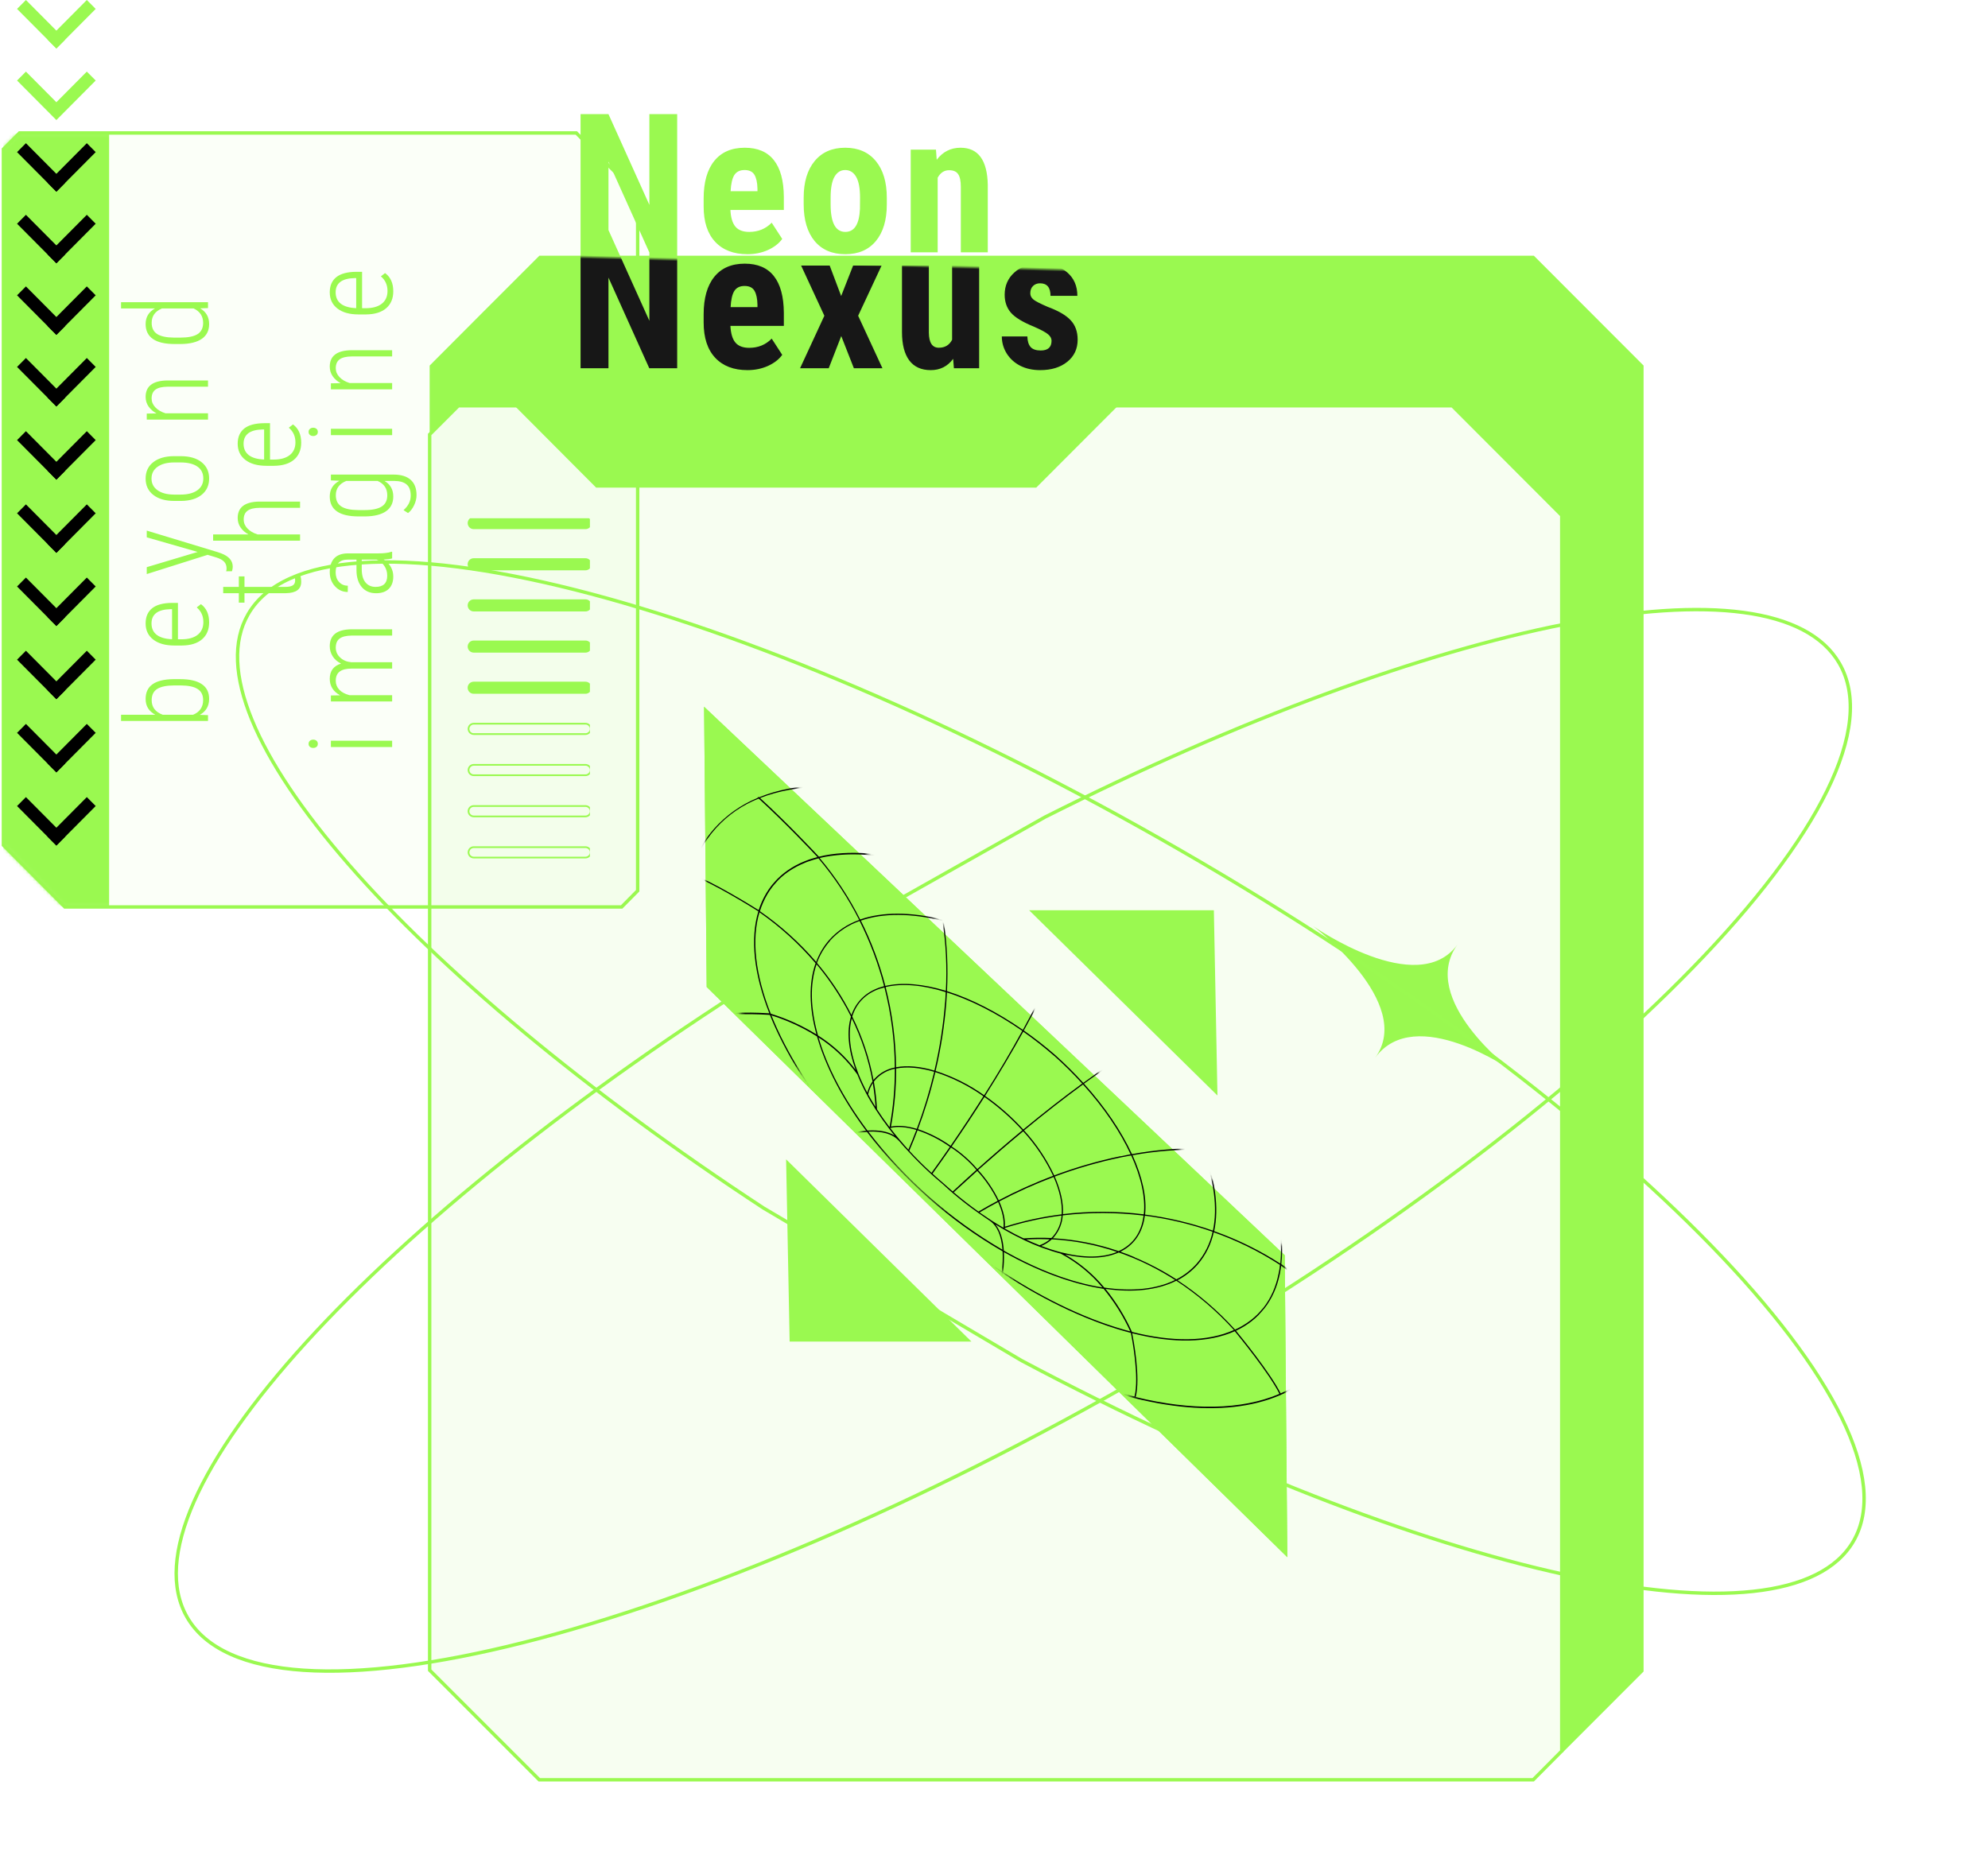 <svg width="583" height="544" viewBox="0 0 583 544" fill="none" xmlns="http://www.w3.org/2000/svg">
<path d="M403.285 310.23C415.003 294.109 443.455 314.052 443.455 314.052C443.455 314.052 415.722 293.12 427.429 277.014C415.711 293.135 385.07 271.611 385.07 271.611C385.07 271.611 414.987 294.131 403.285 310.23Z" fill="#9AF950"/>
<path d="M187 57.112V261.248L182.305 266H19.014L1 247.888V43.747L5.721 39H169.012L187 57.112Z" fill="#9AF950" fill-opacity="0.04" stroke="#9AF950" stroke-miterlimit="10"/>
<mask id="mask0_7114_1558" style="mask-type:alpha" maskUnits="userSpaceOnUse" x="0" y="38" width="188" height="229">
<path d="M187 57.306V261.026L182.305 265.769H19.014L1 247.694V43.968L5.721 39.23H169.012L187 57.306Z" fill="#BDFF31" stroke="#BDFF31" stroke-miterlimit="10"/>
</mask>
<g mask="url(#mask0_7114_1558)">
<rect width="31" height="226.538" transform="matrix(-1 0 0 1 32 39.23)" fill="#9AF950"/>
</g>
<path d="M19.133 116.601L16.533 119.217L5 107.616L7.602 105L19.133 116.601Z" fill="black"/>
<path d="M25.462 105L28.064 107.616L16.533 119.217L13.931 116.601L25.462 105Z" fill="black"/>
<path d="M19.133 138.063L16.533 140.68L5 129.081L7.602 126.462L19.133 138.063Z" fill="black"/>
<path d="M25.462 126.462L28.064 129.081L16.533 140.68L13.931 138.063L25.462 126.462Z" fill="black"/>
<path d="M19.133 159.527L16.533 162.146L5 150.544L7.602 147.928L19.133 159.527Z" fill="black"/>
<path d="M25.462 147.928L28.064 150.544L16.533 162.146L13.931 159.527L25.462 147.928Z" fill="black"/>
<path d="M19.133 180.992L16.533 183.608L5 172.007L7.602 169.391L19.133 180.992Z" fill="black"/>
<path d="M25.462 169.391L28.064 172.007L16.533 183.608L13.931 180.992L25.462 169.391Z" fill="black"/>
<path d="M19.133 202.455L16.533 205.071L5 193.472L7.602 190.854L19.133 202.455Z" fill="black"/>
<path d="M25.462 190.854L28.064 193.472L16.533 205.071L13.931 202.455L25.462 190.854Z" fill="black"/>
<path d="M19.133 223.919L16.533 226.537L5 214.936L7.602 212.318L19.133 223.919Z" fill="black"/>
<path d="M25.462 212.318L28.064 214.936L16.533 226.537L13.931 223.919L25.462 212.318Z" fill="black"/>
<path d="M19.133 245.384L16.533 248L5 236.399L7.602 233.783L19.133 245.384Z" fill="black"/>
<path d="M19.133 95.601L16.533 98.217L5 86.616L7.602 84L19.133 95.601Z" fill="black"/>
<path d="M19.133 74.601L16.533 77.217L5 65.616L7.602 63L19.133 74.601Z" fill="black"/>
<path d="M19.133 53.601L16.533 56.217L5 44.616L7.602 42L19.133 53.601Z" fill="black"/>
<path d="M25.462 233.783L28.064 236.399L16.533 248L13.931 245.384L25.462 233.783Z" fill="black"/>
<path d="M25.462 84L28.064 86.616L16.533 98.217L13.931 95.601L25.462 84Z" fill="black"/>
<path d="M25.462 63L28.064 65.616L16.533 77.217L13.931 74.601L25.462 63Z" fill="black"/>
<path d="M25.462 42L28.064 44.616L16.533 56.217L13.931 53.601L25.462 42Z" fill="black"/>
<path fill-rule="evenodd" clip-rule="evenodd" d="M28.064 23.616L25.462 21L16.532 29.984L7.602 21L5 23.616L13.932 32.6L13.931 32.601L16.533 35.217L16.533 35.217L16.533 35.217L17.347 34.398L28.064 23.616Z" fill="#9AF950"/>
<path d="M19.133 11.601L16.533 14.217L5 2.616L7.602 -0L19.133 11.601Z" fill="#9AF950"/>
<path d="M25.462 -0L28.064 2.616L16.533 14.217L13.931 11.601L25.462 -0Z" fill="#9AF950"/>
<path d="M458 151.155V513.563L449.619 522H158.154L126 489.845V127.427L134.427 119H425.892L458 151.155Z" fill="#9AF950" fill-opacity="0.08" stroke="#9AF950" stroke-miterlimit="10"/>
<path d="M449.825 75H158.175C145.605 87.578 138.561 94.594 126 107.219V127.093L134.433 118.649H150.543L174.826 143.021H303.879L328.171 118.686H426.074L458.258 150.905V514L482 490.235V107.219L449.825 75Z" fill="#9AF950"/>
<g clip-path="url(#clip0_7114_1558)">
<path d="M138.925 248.463L171.701 248.463C172.542 248.463 173.224 249.145 173.224 249.987C173.224 250.828 172.542 251.51 171.701 251.51L138.925 251.51C138.084 251.51 137.402 250.828 137.402 249.987C137.402 249.145 138.084 248.463 138.925 248.463Z" stroke="#9AF950" stroke-width="0.5"/>
<path d="M138.915 236.399L171.691 236.399C172.532 236.399 173.214 237.081 173.214 237.922C173.214 238.763 172.532 239.445 171.691 239.445L138.915 239.445C138.074 239.445 137.392 238.763 137.392 237.922C137.392 237.081 138.074 236.399 138.915 236.399Z" stroke="#9AF950" stroke-width="0.5"/>
<path d="M138.925 224.325L171.701 224.325C172.542 224.325 173.224 225.007 173.224 225.848C173.224 226.689 172.542 227.371 171.701 227.371L138.925 227.371C138.084 227.371 137.402 226.689 137.402 225.848C137.402 225.007 138.084 224.325 138.925 224.325Z" stroke="#9AF950" stroke-width="0.5"/>
<path d="M138.925 212.251L171.701 212.251C172.542 212.251 173.224 212.933 173.224 213.774C173.224 214.615 172.542 215.297 171.701 215.297L138.925 215.297C138.084 215.297 137.402 214.615 137.402 213.774C137.402 212.933 138.084 212.251 138.925 212.251Z" stroke="#9AF950" stroke-width="0.5"/>
<path d="M171.691 199.935L138.915 199.935C137.936 199.935 137.142 200.729 137.142 201.708C137.142 202.688 137.936 203.481 138.915 203.481L171.691 203.481C172.67 203.481 173.464 202.688 173.464 201.708C173.464 200.729 172.67 199.935 171.691 199.935Z" fill="#9AF950"/>
<path d="M171.701 187.861L138.925 187.861C137.945 187.861 137.152 188.655 137.152 189.634C137.152 190.613 137.945 191.407 138.925 191.407L171.701 191.407C172.68 191.407 173.474 190.613 173.474 189.634C173.474 188.655 172.68 187.861 171.701 187.861Z" fill="#9AF950"/>
<path d="M171.701 175.787L138.925 175.787C137.946 175.787 137.152 176.581 137.152 177.56C137.152 178.539 137.946 179.333 138.925 179.333L171.701 179.333C172.68 179.333 173.474 178.539 173.474 177.56C173.474 176.581 172.68 175.787 171.701 175.787Z" fill="#9AF950"/>
<path d="M171.691 163.722L138.915 163.722C137.936 163.722 137.142 164.516 137.142 165.495C137.142 166.475 137.936 167.269 138.915 167.269L171.691 167.269C172.67 167.269 173.464 166.475 173.464 165.495C173.464 164.516 172.67 163.722 171.691 163.722Z" fill="#9AF950"/>
<path d="M171.701 151.648L138.925 151.648C137.946 151.648 137.152 152.442 137.152 153.421C137.152 154.4 137.946 155.194 138.925 155.194L171.701 155.194C172.68 155.194 173.474 154.4 173.474 153.421C173.474 152.442 172.68 151.648 171.701 151.648Z" fill="#9AF950"/>
</g>
<path d="M539.427 194.573C544.788 203.859 543.315 216.635 535.813 231.917C528.32 247.18 514.871 264.816 496.525 283.707C459.838 321.484 403.652 364.196 336.658 402.875C269.665 441.553 204.582 468.857 153.522 481.74C127.989 488.182 105.991 491.011 89.028 489.869C72.042 488.725 60.241 483.613 54.879 474.327C49.93 465.755 50.804 454.209 56.875 440.453C62.941 426.709 74.153 410.865 89.683 393.8C120.738 359.676 168.982 320.757 227.58 284.098L306.443 239.651C363.758 210.775 417.307 191.234 458.915 183.077C479.723 178.998 497.515 177.771 511.287 179.631C525.068 181.492 534.724 186.428 539.427 194.573Z" stroke="#9AF950"/>
<path d="M72.762 180.156C77.967 171.139 89.428 166.173 105.931 165.062C122.412 163.952 143.785 166.7 168.593 172.96C218.204 185.478 281.442 212.007 346.536 249.589C411.631 287.171 466.224 328.672 501.87 365.377C519.696 383.733 532.762 400.868 540.042 415.696C547.331 430.543 548.76 442.952 543.554 451.968C538.749 460.292 528.614 465.165 514.091 466.739C499.581 468.311 480.803 466.575 458.898 461.797C415.098 452.244 358.911 430.556 299.595 399.057L223.88 354.289C171.737 320.089 129.279 284.522 102.201 253.475C88.66 237.947 78.985 223.573 73.86 211.083C68.732 198.583 68.195 188.065 72.762 180.156Z" stroke="#9AF950"/>
<path d="M198.589 74H190.407L178.439 47.42V74H170.256V33.477H178.439L190.435 60.084V33.477H198.589V74ZM219.211 74.557C215.166 74.557 212.011 73.351 209.748 70.939C207.484 68.526 206.352 65.075 206.352 60.585V58.191C206.352 53.441 207.391 49.777 209.469 47.198C211.548 44.619 214.526 43.329 218.404 43.329C222.189 43.329 225.037 44.544 226.948 46.975C228.859 49.387 229.833 52.968 229.87 57.718V61.587H214.201C214.312 63.813 214.804 65.446 215.676 66.485C216.548 67.506 217.893 68.016 219.712 68.016C222.346 68.016 224.545 67.116 226.308 65.316L229.397 70.076C228.432 71.412 227.031 72.497 225.195 73.332C223.358 74.148 221.363 74.557 219.211 74.557ZM214.257 56.076H222.133V55.352C222.096 53.553 221.799 52.189 221.242 51.261C220.686 50.334 219.721 49.87 218.348 49.87C216.975 49.87 215.973 50.361 215.342 51.345C214.73 52.328 214.368 53.905 214.257 56.076ZM235.685 57.969C235.685 53.404 236.761 49.823 238.914 47.226C241.066 44.628 244.044 43.329 247.848 43.329C251.688 43.329 254.685 44.628 256.837 47.226C258.99 49.823 260.066 53.423 260.066 58.024V59.945C260.066 64.528 258.999 68.109 256.865 70.688C254.731 73.267 251.744 74.557 247.903 74.557C244.044 74.557 241.038 73.267 238.886 70.688C236.752 68.09 235.685 64.491 235.685 59.889V57.969ZM243.589 59.945C243.589 65.326 245.027 68.016 247.903 68.016C250.557 68.016 251.985 65.771 252.189 61.281L252.217 57.969C252.217 55.223 251.837 53.191 251.076 51.873C250.315 50.538 249.239 49.87 247.848 49.87C246.512 49.87 245.463 50.538 244.703 51.873C243.96 53.191 243.589 55.223 243.589 57.969V59.945ZM274.481 43.886L274.703 46.864C276.485 44.507 278.813 43.329 281.689 43.329C286.866 43.329 289.528 46.956 289.677 54.211V74H281.773V54.796C281.773 53.089 281.513 51.855 280.993 51.094C280.492 50.315 279.602 49.925 278.321 49.925C276.893 49.925 275.779 50.658 274.982 52.124V74H267.077V43.886H274.481ZM198.589 108H190.407L178.439 81.42V108H170.256V67.477H178.439L190.435 94.084V67.477H198.589V108ZM219.211 108.557C215.166 108.557 212.011 107.351 209.748 104.938C207.484 102.526 206.352 99.075 206.352 94.585V92.191C206.352 87.441 207.391 83.777 209.469 81.198C211.548 78.619 214.526 77.329 218.404 77.329C222.189 77.329 225.037 78.544 226.948 80.975C228.859 83.387 229.833 86.968 229.87 91.718V95.587H214.201C214.312 97.814 214.804 99.446 215.676 100.485C216.548 101.506 217.893 102.016 219.712 102.016C222.346 102.016 224.545 101.116 226.308 99.316L229.397 104.076C228.432 105.412 227.031 106.497 225.195 107.332C223.358 108.148 221.363 108.557 219.211 108.557ZM214.257 90.076H222.133V89.353C222.096 87.553 221.799 86.189 221.242 85.261C220.686 84.334 219.721 83.87 218.348 83.87C216.975 83.87 215.973 84.361 215.342 85.345C214.73 86.328 214.368 87.905 214.257 90.076ZM246.679 86.82L250.185 77.886H258.535L251.661 92.609L258.786 108H250.408L246.706 98.565L243.033 108H234.627L241.752 92.609L234.934 77.886H243.311L246.679 86.82ZM279.518 105.245C277.885 107.453 275.696 108.557 272.95 108.557C270.185 108.557 268.089 107.61 266.66 105.718C265.231 103.807 264.517 101.033 264.517 97.396V77.886H272.393V97.591C272.43 100.522 273.404 101.988 275.316 101.988C277.115 101.988 278.414 101.209 279.212 99.65V77.886H287.144V108H279.741L279.518 105.245ZM308.378 99.929C308.378 99.261 308.053 98.648 307.404 98.092C306.773 97.517 305.353 96.747 303.145 95.782C299.898 94.464 297.662 93.101 296.438 91.69C295.232 90.28 294.629 88.527 294.629 86.43C294.629 83.795 295.575 81.624 297.468 79.918C299.379 78.192 301.902 77.329 305.038 77.329C308.341 77.329 310.985 78.183 312.97 79.89C314.955 81.597 315.948 83.888 315.948 86.764H308.072C308.072 84.315 307.051 83.09 305.01 83.09C304.175 83.09 303.489 83.35 302.951 83.87C302.412 84.389 302.143 85.113 302.143 86.04C302.143 86.709 302.44 87.302 303.034 87.822C303.628 88.323 305.029 89.046 307.237 89.993C310.447 91.18 312.71 92.507 314.028 93.973C315.364 95.42 316.032 97.303 316.032 99.623C316.032 102.313 315.02 104.475 312.998 106.107C310.975 107.74 308.322 108.557 305.038 108.557C302.83 108.557 300.882 108.13 299.193 107.276C297.505 106.404 296.178 105.198 295.213 103.658C294.267 102.118 293.794 100.458 293.794 98.676H301.281C301.318 100.049 301.633 101.079 302.227 101.766C302.839 102.452 303.832 102.795 305.205 102.795C307.32 102.795 308.378 101.84 308.378 99.929Z" fill="url(#paint0_linear_7114_1558)"/>
<path d="M52.865 199.187C55.632 199.187 57.735 199.674 59.174 200.648C60.613 201.611 61.332 203.05 61.332 204.964C61.332 207.078 60.419 208.644 58.593 209.663L61 209.746L61 211.456L35.5 211.456L35.5 209.629L45.544 209.629C43.651 208.622 42.705 207.078 42.705 204.998C42.705 203.061 43.391 201.616 44.764 200.665C46.125 199.713 48.161 199.22 50.873 199.187L52.865 199.187ZM51.188 201.03C48.908 201.03 47.221 201.367 46.125 202.043C45.029 202.718 44.481 203.824 44.481 205.363C44.481 207.41 45.56 208.833 47.719 209.629L56.617 209.629C57.558 209.253 58.288 208.7 58.809 207.969C59.318 207.239 59.572 206.359 59.572 205.33C59.572 203.858 59.041 202.779 57.978 202.092C56.905 201.395 55.239 201.041 52.981 201.03L51.188 201.03ZM61.332 182.534C61.332 184.648 60.64 186.302 59.257 187.498C57.873 188.693 55.903 189.302 53.347 189.324L51.155 189.324C48.521 189.324 46.457 188.748 44.963 187.597C43.458 186.446 42.705 184.864 42.705 182.849C42.705 180.901 43.342 179.418 44.614 178.4C45.887 177.371 47.835 176.845 50.458 176.823L52.185 176.823L52.185 187.498L53.197 187.498C55.256 187.498 56.844 187.06 57.962 186.186C59.08 185.301 59.639 184.056 59.639 182.451C59.639 180.68 58.991 179.247 57.696 178.151L58.925 177.188C60.53 178.361 61.332 180.143 61.332 182.534ZM44.432 182.849C44.432 184.299 44.946 185.417 45.976 186.203C46.994 186.977 48.488 187.404 50.458 187.481L50.458 178.666L49.977 178.666C46.28 178.754 44.432 180.149 44.432 182.849ZM57.962 161.879L43.037 157.596L43.037 155.621L63.872 161.946L64.868 162.294C67.126 163.147 68.255 164.453 68.255 166.212C68.255 166.633 68.177 167.076 68.022 167.541L66.329 167.557C66.407 167.303 66.445 167.02 66.445 166.71C66.445 165.914 66.207 165.261 65.731 164.751C65.255 164.242 64.486 163.822 63.424 163.49L60.884 162.726L43.037 168.371L43.037 166.345L57.962 161.879ZM51.105 146.919C48.516 146.919 46.468 146.333 44.963 145.16C43.458 143.986 42.705 142.387 42.705 140.362C42.705 138.325 43.447 136.726 44.93 135.564C46.413 134.391 48.455 133.799 51.056 133.788L52.965 133.788C55.599 133.788 57.652 134.38 59.124 135.564C60.596 136.737 61.332 138.325 61.332 140.329C61.332 142.332 60.613 143.92 59.174 145.093C57.735 146.266 55.754 146.875 53.23 146.919L51.105 146.919ZM52.965 145.06C55.035 145.06 56.661 144.645 57.846 143.815C59.03 142.974 59.622 141.812 59.622 140.329C59.622 138.812 59.052 137.656 57.912 136.859C56.772 136.051 55.14 135.641 53.015 135.63L51.105 135.63C49.036 135.63 47.409 136.051 46.225 136.892C45.029 137.733 44.432 138.89 44.432 140.362C44.432 141.79 45.013 142.924 46.175 143.765C47.337 144.606 48.936 145.038 50.973 145.06L52.965 145.06ZM43.037 121.301L45.893 121.251C44.919 120.72 44.144 120.045 43.568 119.226C42.993 118.396 42.705 117.455 42.705 116.404C42.705 113.272 44.791 111.667 48.964 111.589L61 111.589L61 113.415L49.163 113.415C47.558 113.427 46.374 113.709 45.61 114.262C44.847 114.816 44.465 115.684 44.465 116.869C44.465 117.831 44.83 118.7 45.56 119.475C46.28 120.239 47.27 120.82 48.532 121.218L61 121.218L61 123.061L43.037 123.061L43.037 121.301ZM51.188 100.896C48.377 100.896 46.263 100.403 44.847 99.418C43.419 98.433 42.705 96.972 42.705 95.035C42.705 92.999 43.618 91.477 45.444 90.47L35.5 90.47L35.5 88.627L61 88.627L61 90.354L58.692 90.437C60.452 91.444 61.332 92.983 61.332 95.052C61.332 96.945 60.613 98.389 59.174 99.385C57.735 100.37 55.693 100.874 53.048 100.896L51.188 100.896ZM52.865 99.02C55.167 99.02 56.861 98.677 57.945 97.991C59.03 97.293 59.572 96.192 59.572 94.687C59.572 92.75 58.648 91.344 56.8 90.47L47.486 90.47C45.483 91.3 44.481 92.7 44.481 94.67C44.481 96.175 45.018 97.277 46.092 97.974C47.165 98.66 48.825 99.009 51.072 99.02L52.865 99.02ZM65.455 172.132L70.037 172.132L70.037 169.061L71.697 169.061L71.697 172.132L83.634 172.132C84.619 172.132 85.355 171.988 85.842 171.7C86.318 171.401 86.556 170.909 86.556 170.223C86.556 169.924 86.5 169.481 86.39 168.895L88.05 168.845C88.238 169.265 88.332 169.869 88.332 170.654C88.332 172.813 86.849 173.919 83.883 173.975L71.697 173.975L71.697 176.747L70.037 176.747L70.037 173.975L65.455 173.975L65.455 172.132ZM72.859 156.74C71.897 156.209 71.133 155.539 70.568 154.731C69.993 153.912 69.705 152.977 69.705 151.926C69.705 148.794 71.791 147.189 75.964 147.111L88 147.111L88 148.937L76.163 148.937C74.558 148.949 73.374 149.231 72.61 149.784C71.847 150.338 71.465 151.206 71.465 152.391C71.465 153.354 71.83 154.222 72.561 154.997C73.28 155.761 74.27 156.342 75.532 156.74L88 156.74L88 158.583L62.5 158.583L62.5 156.74L72.859 156.74ZM88.332 129.827C88.332 131.941 87.64 133.596 86.257 134.791C84.873 135.986 82.903 136.595 80.347 136.617L78.155 136.617C75.521 136.617 73.457 136.042 71.963 134.891C70.458 133.74 69.705 132.157 69.705 130.143C69.705 128.195 70.341 126.712 71.614 125.693C72.887 124.664 74.835 124.138 77.458 124.116L79.185 124.116L79.185 134.791L80.197 134.791C82.256 134.791 83.844 134.354 84.962 133.479C86.08 132.594 86.639 131.349 86.639 129.744C86.639 127.973 85.991 126.54 84.696 125.444L85.925 124.481C87.53 125.655 88.332 127.436 88.332 129.827ZM71.432 130.143C71.432 131.592 71.946 132.71 72.976 133.496C73.994 134.271 75.488 134.697 77.458 134.774L77.458 125.959L76.977 125.959C73.28 126.047 71.432 127.442 71.432 130.143ZM115 217.242L115 219.102L97.037 219.102L97.037 217.242L115 217.242ZM91.857 219.367C91.481 219.367 91.16 219.262 90.894 219.052C90.629 218.842 90.496 218.543 90.496 218.155C90.496 217.768 90.629 217.469 90.894 217.259C91.16 217.038 91.481 216.927 91.857 216.927C92.234 216.927 92.555 217.038 92.82 217.259C93.075 217.469 93.202 217.768 93.202 218.155C93.202 218.543 93.075 218.842 92.82 219.052C92.555 219.262 92.234 219.367 91.857 219.367ZM97.037 203.976L99.727 203.926C97.712 202.808 96.705 201.203 96.705 199.111C96.705 196.798 97.806 195.304 100.009 194.629C98.913 194.065 98.088 193.34 97.535 192.454C96.982 191.558 96.705 190.584 96.705 189.532C96.705 186.301 98.786 184.646 102.947 184.568L115 184.568L115 186.411L103.063 186.411C101.514 186.433 100.363 186.721 99.61 187.274C98.847 187.828 98.465 188.735 98.465 189.997C98.487 191.137 98.93 192.1 99.793 192.886C100.656 193.672 101.741 194.12 103.047 194.231L115 194.231L115 196.09L103.113 196.09C101.542 196.09 100.374 196.383 99.61 196.97C98.847 197.545 98.465 198.447 98.465 199.676C98.465 200.683 98.814 201.557 99.511 202.299C100.208 203.029 101.204 203.561 102.499 203.893L115 203.893L115 205.735L97.037 205.735L97.037 203.976ZM115 163.781C114.424 163.947 113.594 164.058 112.51 164.113C113.406 164.667 114.104 165.381 114.602 166.255C115.089 167.118 115.332 168.059 115.332 169.077C115.332 170.627 114.895 171.833 114.021 172.696C113.146 173.56 111.901 173.991 110.285 173.991C108.525 173.991 107.131 173.394 106.102 172.198C105.072 170.992 104.552 169.332 104.541 167.218L104.541 164.13L102.034 164.13C100.75 164.13 99.832 164.451 99.278 165.093C98.714 165.724 98.432 166.653 98.432 167.882C98.432 169.022 98.764 169.957 99.428 170.688C100.092 171.418 100.95 171.783 102.001 171.783L101.984 173.626C100.512 173.626 99.267 173.073 98.249 171.966C97.22 170.859 96.705 169.47 96.705 167.799C96.705 165.995 97.159 164.628 98.066 163.698C98.974 162.769 100.297 162.304 102.034 162.304L110.85 162.304C112.609 162.304 113.926 162.143 114.801 161.822L115 161.822L115 163.781ZM113.556 168.845C113.556 167.76 113.273 166.803 112.709 165.973C112.145 165.132 111.392 164.517 110.451 164.13L106.085 164.13L106.085 167.052C106.107 168.734 106.483 170.001 107.214 170.854C107.933 171.706 108.907 172.132 110.136 172.132C112.416 172.132 113.556 171.036 113.556 168.845ZM105.188 151.461C102.355 151.461 100.236 150.974 98.83 150C97.413 149.026 96.705 147.565 96.705 145.617C96.705 143.548 97.651 142.009 99.544 141.002L97.037 140.902L97.037 139.192L115.515 139.192C117.684 139.203 119.333 139.724 120.462 140.753C121.591 141.771 122.155 143.26 122.155 145.219C122.155 146.204 121.912 147.2 121.425 148.207C120.949 149.203 120.362 149.961 119.665 150.481L118.337 149.618C119.743 148.39 120.445 146.967 120.445 145.352C120.445 143.857 120.047 142.773 119.25 142.098C118.453 141.411 117.241 141.063 115.614 141.052L112.759 141.052C114.474 142.059 115.332 143.586 115.332 145.634C115.332 147.504 114.629 148.937 113.224 149.934C111.818 150.919 109.787 151.428 107.131 151.461L105.188 151.461ZM106.865 149.602C109.167 149.602 110.861 149.253 111.945 148.556C113.03 147.858 113.572 146.763 113.572 145.269C113.572 143.276 112.626 141.871 110.733 141.052L101.553 141.052C99.505 141.882 98.481 143.276 98.481 145.235C98.481 146.741 99.018 147.842 100.092 148.539C101.165 149.236 102.826 149.59 105.072 149.602L106.865 149.602ZM115 125.76L115 127.619L97.037 127.619L97.037 125.76L115 125.76ZM91.857 127.885C91.481 127.885 91.16 127.78 90.894 127.569C90.629 127.359 90.496 127.06 90.496 126.673C90.496 126.285 90.629 125.987 90.894 125.776C91.16 125.555 91.481 125.444 91.857 125.444C92.234 125.444 92.555 125.555 92.82 125.776C93.075 125.987 93.202 126.285 93.202 126.673C93.202 127.06 93.075 127.359 92.82 127.569C92.555 127.78 92.234 127.885 91.857 127.885ZM97.037 112.427L99.893 112.377C98.919 111.846 98.144 111.17 97.568 110.351C96.993 109.521 96.705 108.581 96.705 107.529C96.705 104.397 98.791 102.792 102.964 102.715L115 102.715L115 104.541L103.163 104.541C101.558 104.552 100.374 104.834 99.61 105.388C98.847 105.941 98.465 106.81 98.465 107.994C98.465 108.957 98.83 109.826 99.561 110.6C100.28 111.364 101.271 111.945 102.532 112.344L115 112.344L115 114.186L97.037 114.186L97.037 112.427ZM115.332 85.43C115.332 87.544 114.64 89.199 113.257 90.394C111.873 91.59 109.903 92.198 107.347 92.221L105.155 92.221C102.521 92.221 100.457 91.645 98.963 90.494C97.458 89.343 96.705 87.76 96.705 85.746C96.705 83.798 97.341 82.315 98.614 81.297C99.887 80.267 101.835 79.742 104.458 79.72L106.185 79.72L106.185 90.394L107.197 90.394C109.256 90.394 110.844 89.957 111.962 89.083C113.08 88.198 113.639 86.952 113.639 85.347C113.639 83.577 112.991 82.143 111.696 81.048L112.925 80.085C114.53 81.258 115.332 83.04 115.332 85.43ZM98.432 85.746C98.432 87.196 98.946 88.314 99.976 89.1C100.994 89.874 102.488 90.3 104.458 90.378L104.458 81.562L103.977 81.562C100.28 81.651 98.432 83.045 98.432 85.746Z" fill="#9AF950"/>
<g filter="url(#filter0_d_7114_1558)">
<path d="M231.568 391.468H284.873L230.532 338.018L231.568 391.468Z" fill="#9AF950"/>
</g>
<g filter="url(#filter1_d_7114_1558)">
<path d="M355.978 264.969H301.799L357.031 319.31L355.978 264.969Z" fill="#9AF950"/>
</g>
<g filter="url(#filter2_d_7114_1558)">
<path d="M206.48 205.283L207.241 287.475L377.52 454.717L376.759 366.143L206.48 205.283Z" fill="#9AF950"/>
<path d="M207.739 287.264L206.991 206.454L376.26 366.361L377.01 453.515L207.739 287.264Z" stroke="#9AF950"/>
</g>
<mask id="mask1_7114_1558" style="mask-type:alpha" maskUnits="userSpaceOnUse" x="206" y="205" width="172" height="250">
<path d="M206.48 205.283L207.241 287.475L377.52 454.717L376.759 366.143L206.48 205.283Z" fill="#9AF950"/>
</mask>
<g mask="url(#mask1_7114_1558)">
<g filter="url(#filter3_d_7114_1558)">
<path d="M395.252 386.449L395.272 386.467L395.512 386.194L395.357 386.057C398.419 374.639 396.901 360.36 390.682 344.322C381.546 320.722 363.389 296.162 339.578 275.191C315.766 254.219 289.107 239.308 264.541 233.225C247.859 229.094 233.49 229.38 222.55 233.86L222.398 233.726L222.158 233.999L222.178 234.017C217.292 236.024 212.928 239.117 209.419 243.062C198.473 255.491 197.483 275.351 206.631 298.991C215.78 322.63 233.924 347.15 257.739 368.125C281.554 389.099 308.207 404.005 332.772 410.087C357.337 416.169 376.954 412.686 387.901 400.256C391.368 396.273 393.882 391.552 395.252 386.449ZM387.614 400.004C384.284 403.746 380.168 406.707 375.559 408.675C372.608 402.715 363.735 391.832 362.46 390.293C362.641 390.207 362.812 390.113 362.993 390.027C363.175 389.941 363.415 389.814 363.611 389.718C363.807 389.622 364.02 389.493 364.227 389.371C364.433 389.249 364.632 389.144 364.818 389.033C365.003 388.922 365.203 388.788 365.4 388.657C365.597 388.527 365.786 388.413 365.965 388.289C366.143 388.166 366.33 388.027 366.52 387.885C366.71 387.742 366.886 387.622 367.055 387.49C367.224 387.358 367.398 387.208 367.578 387.056C367.758 386.905 367.924 386.777 368.089 386.63C368.253 386.482 368.411 386.329 368.581 386.169C368.751 386.009 368.904 385.869 369.056 385.717C369.208 385.564 369.346 385.388 369.503 385.21C369.659 385.032 369.809 384.895 369.951 384.734C370.093 384.573 370.241 384.405 370.381 384.212C370.521 384.02 370.671 383.883 370.816 383.719C370.961 383.554 371.076 383.363 371.219 383.174C371.363 382.985 371.483 382.822 371.605 382.643C371.728 382.464 371.842 382.267 371.975 382.063C372.108 381.859 372.219 381.693 372.326 381.513C372.432 381.332 372.543 381.119 372.675 380.897C372.807 380.674 372.899 380.509 372.987 380.329C373.075 380.15 373.202 379.893 373.309 379.672C373.416 379.45 373.496 379.293 373.586 379.098C373.676 378.902 373.779 378.625 373.879 378.392C373.979 378.159 374.041 378.008 374.115 377.811C374.19 377.613 374.297 377.299 374.387 377.044C374.452 376.857 374.521 376.672 374.58 376.478C374.673 376.186 374.757 375.886 374.843 375.588C374.889 375.423 374.941 375.264 374.968 375.113C375.096 374.642 375.218 374.165 375.317 373.667C375.435 373.093 375.537 372.505 375.627 371.912C375.659 371.689 375.688 371.469 375.714 371.247C377.359 372.432 386.913 379.356 394.917 386.178C393.58 391.289 391.08 396.02 387.614 400.004ZM269.798 354.413L269.92 354.275C267.856 352.528 265.801 350.711 263.808 348.863C258.374 343.862 253.242 338.541 248.439 332.931C250.343 332.453 252.283 332.132 254.239 331.972C265.046 346.174 278.571 358.086 294.024 367.012C294.113 368.974 294.041 370.94 293.809 372.89C287.637 368.835 281.712 364.416 276.064 359.657C273.978 357.914 271.917 356.104 269.923 354.278L269.798 354.413ZM328.723 287.508C333.764 292.024 338.568 296.797 343.116 301.809C339.907 303.312 336.783 304.987 333.757 306.828C326.39 298.564 318.051 291.219 308.922 284.956C310.363 281.719 311.63 278.407 312.716 275.035C318.263 278.914 323.606 283.077 328.723 287.508ZM344.426 303.267L344.826 303.718L345.49 304.473L345.917 304.966L346.539 305.683L346.981 306.207L347.556 306.883L348.008 307.427L348.581 308.107L349.04 308.663L349.578 309.324L350.037 309.886L350.562 310.541L351.032 311.131L351.523 311.756L352.005 312.374L352.476 312.976L352.963 313.614L353.404 314.19L353.891 314.841L354.32 315.412L354.801 316.069L355.214 316.632L355.71 317.32L356.092 317.849L356.589 318.55L356.955 319.065L357.449 319.781L357.796 320.279L358.284 321.001L358.621 321.497L359.107 322.229L359.427 322.709L359.922 323.478L360.205 323.909L360.71 324.705L360.977 325.12L361.457 325.906L361.713 326.319L362.191 327.107L362.428 327.503L362.913 328.322L363.153 328.715L363.637 329.55L363.85 329.919L364.307 330.731L364.518 331.103L364.969 331.921L365.177 332.297L365.616 333.128L365.806 333.477L366.237 334.318L366.412 334.653L366.856 335.524L367.013 335.832C367.163 336.128 367.306 336.423 367.447 336.716L367.593 337.009L368.007 337.87L368.157 338.184L368.48 338.883C363.335 337.627 358.071 336.93 352.779 336.803C349.03 327.159 342.599 316.861 333.929 307.044C336.96 305.205 340.088 303.531 343.301 302.031L343.666 302.434L344.426 303.267ZM375.267 371.828C375.235 372.057 375.193 372.284 375.158 372.51L375.124 372.708C375.073 373.002 375.015 373.29 374.95 373.572C374.85 374.057 374.741 374.533 374.622 375.001C374.587 375.134 374.542 375.264 374.507 375.397C374.416 375.726 374.326 376.056 374.228 376.379C374.176 376.538 374.118 376.697 374.063 376.853C373.97 377.139 373.876 377.424 373.772 377.701C373.705 377.871 373.632 378.034 373.565 378.203C373.461 378.461 373.362 378.72 373.251 378.972C373.174 379.139 373.092 379.3 373.012 379.463C372.897 379.707 372.785 379.953 372.664 380.191C372.581 380.352 372.485 380.507 372.399 380.671C372.274 380.9 372.152 381.131 372.017 381.351C371.921 381.513 371.819 381.662 371.723 381.817C371.585 382.035 371.452 382.251 371.307 382.462C371.202 382.615 371.09 382.762 370.982 382.912C370.836 383.117 370.691 383.322 370.536 383.519C370.38 383.715 370.289 383.798 370.164 383.94C370.04 384.081 369.837 384.312 369.675 384.496C369.512 384.681 369.425 384.779 369.301 384.921C369.176 385.062 368.976 385.289 368.791 385.46C368.606 385.63 368.509 385.72 368.371 385.85C368.233 385.98 368.019 386.189 367.834 386.353C367.649 386.517 367.529 386.599 367.382 386.726C367.235 386.854 367.007 387.039 366.815 387.191C366.622 387.343 366.491 387.426 366.327 387.545C366.164 387.664 365.935 387.837 365.733 387.974C365.53 388.111 365.389 388.198 365.216 388.308C365.043 388.419 364.804 388.576 364.591 388.705C364.379 388.833 364.225 388.914 364.042 389.016C363.859 389.117 363.613 389.263 363.39 389.377C363.167 389.49 362.995 389.573 362.799 389.669C362.603 389.765 362.384 389.888 362.19 389.968C357.207 384.44 351.537 379.572 345.319 375.483C347.551 374.326 349.55 372.769 351.217 370.887C353.563 368.179 355.187 364.922 355.938 361.416C362.764 363.828 369.283 367.038 375.358 370.98C375.334 371.18 375.306 371.378 375.278 371.576C375.287 371.671 375.28 371.753 375.267 371.828ZM294.154 373.111C294.395 371.159 294.477 369.191 294.399 367.225C304.571 372.969 314.653 376.647 323.648 378.006C326.783 381.812 329.41 386.007 331.464 390.488C319.801 387.429 306.898 381.448 294.154 373.111ZM294.378 366.797C294.165 363.454 293.338 360.861 291.916 359.117C292.739 359.626 293.548 360.111 294.323 360.554C296.23 361.648 298.169 362.678 300.105 363.6C303.622 365.303 307.293 366.667 311.068 367.674C315.743 370.165 319.894 373.535 323.292 377.599C314.403 376.193 304.442 372.511 294.378 366.797ZM226.222 297.798C230.926 299.269 235.421 301.346 239.592 303.975C242.076 312.727 246.991 322.257 253.981 331.628C252.021 331.802 250.079 332.132 248.173 332.615C238.29 321.023 230.727 308.979 226.222 297.798ZM240.037 304.261C244.496 307.118 248.363 310.809 251.423 315.131C252.898 318.748 254.715 322.217 256.849 325.491C258.007 327.295 259.272 329.098 260.601 330.842C261.142 331.558 261.721 332.296 262.33 333.049C260.437 331.872 257.756 331.358 254.404 331.58C247.463 322.334 242.555 312.914 240.033 304.258L240.037 304.261ZM222.847 267.244C222.92 267.022 223.005 266.799 223.072 266.589C223.14 266.38 223.204 266.179 223.279 265.982C223.353 265.784 223.466 265.51 223.563 265.28C223.661 265.05 223.712 264.891 223.797 264.702C223.881 264.513 224.007 264.251 224.117 264.026C224.227 263.801 224.286 263.655 224.377 263.478C224.469 263.301 224.614 263.043 224.734 262.827C224.853 262.611 224.919 262.476 225.017 262.305C225.115 262.134 225.28 261.888 225.409 261.68C225.539 261.473 225.612 261.351 225.723 261.191C225.834 261.032 226.009 260.788 226.154 260.589C226.3 260.39 226.371 260.277 226.489 260.13C226.607 259.982 226.8 259.743 226.959 259.556C227.118 259.368 227.208 259.273 227.333 259.131C227.457 258.99 227.66 258.759 227.826 258.571C227.991 258.384 228.072 258.292 228.194 258.153C228.359 257.966 228.557 257.807 228.736 257.638C228.915 257.468 229.006 257.378 229.144 257.254C229.282 257.131 229.53 256.928 229.725 256.767C229.87 256.649 230.009 256.525 230.157 256.41C230.355 256.252 230.566 256.105 230.777 255.952C230.926 255.843 231.074 255.728 231.226 255.622C231.443 255.475 231.668 255.333 231.892 255.192C232.05 255.092 232.202 254.986 232.364 254.888C232.526 254.791 232.67 254.714 232.823 254.627L233.066 254.49C233.231 254.396 233.387 254.299 233.559 254.211C233.805 254.077 234.065 253.955 234.321 253.83C234.484 253.751 234.643 253.664 234.81 253.588C235.097 253.455 235.397 253.334 235.699 253.203C235.845 253.144 235.984 253.073 236.141 253.007C236.593 252.821 237.051 252.64 237.515 252.499C238.337 252.23 239.157 251.964 240.021 251.755C244.699 257.284 248.708 263.346 251.965 269.813C248.58 270.998 245.552 273.02 243.162 275.691C241.507 277.58 240.215 279.76 239.351 282.119C234.501 276.475 228.95 271.472 222.834 267.232L222.847 267.244ZM243.754 251.021C244.053 250.981 244.356 250.937 244.658 250.9L244.732 250.895C245.026 250.861 245.319 250.827 245.616 250.796L245.69 250.792C245.987 250.761 246.29 250.736 246.594 250.711C246.608 250.711 246.623 250.71 246.637 250.708C246.95 250.685 247.257 250.669 247.579 250.649L247.622 250.646C247.938 250.627 248.242 250.608 248.578 250.606L248.674 250.603L249.591 250.58L249.675 250.584L250.618 250.578L250.73 250.583C251.038 250.586 251.346 250.589 251.655 250.598L251.708 250.597L252.706 250.635L252.784 250.639L253.767 250.693L253.877 250.702C254.196 250.725 254.518 250.746 254.843 250.775L254.959 250.784L255.929 250.872L256.051 250.887L257.026 250.991L257.142 251.005L258.133 251.13L258.271 251.153C258.598 251.195 258.921 251.24 259.251 251.291L259.386 251.31L260.383 251.469L260.49 251.487L261.512 251.657L261.632 251.681L262.642 251.864L262.803 251.894L263.796 252.096L263.973 252.135L264.957 252.348L265.153 252.392L266.129 252.614L266.306 252.659L267.318 252.913L267.451 252.948L268.511 253.227L268.666 253.271C269.017 253.365 269.365 253.462 269.712 253.56L269.918 253.619C270.251 253.713 270.587 253.811 270.92 253.917L271.12 253.977L272.139 254.289L272.165 254.313C274.091 259.269 275.469 264.42 276.274 269.674C267.108 267.445 258.827 267.376 252.257 269.674C249.012 263.221 245.02 257.169 240.366 251.643C241.428 251.386 242.521 251.18 243.646 251.025L243.754 251.021ZM273.662 254.795L274.648 255.126L274.874 255.202L275.889 255.552L276.121 255.634L277.137 255.997L277.402 256.096L278.39 256.464L278.678 256.576C279.003 256.699 279.325 256.819 279.651 256.948L279.97 257.078L280.918 257.451L281.241 257.583L282.193 257.972L282.507 258.108C282.827 258.237 283.146 258.373 283.47 258.511L283.806 258.655L284.75 259.066L285.122 259.236L286.041 259.642L286.416 259.815L287.333 260.237L287.722 260.421L288.633 260.85L289.044 261.048L289.934 261.481L290.396 261.707L291.239 262.128L291.721 262.371L292.535 262.778L293.021 263.031L293.845 263.459L294.357 263.735C294.628 263.871 294.894 264.012 295.156 264.158L295.688 264.445L296.479 264.878L297.05 265.194L297.801 265.611L298.386 265.944L299.126 266.362L299.727 266.71L300.451 267.132L301.079 267.503L301.777 267.92L302.431 268.315L303.108 268.724L303.795 269.148L304.437 269.543L305.137 269.979L305.773 270.381L306.487 270.841L307.107 271.234L307.85 271.72L308.445 272.109L309.216 272.624L309.775 272.994L310.592 273.55L311.109 273.9L311.942 274.476L312.402 274.793C311.315 278.179 310.044 281.502 308.595 284.749C297.762 277.388 286.741 272.316 276.694 269.81C275.9 264.576 274.543 259.442 272.647 254.497L273.384 254.731L273.662 254.795ZM368.784 339.402L369.183 340.279L369.31 340.567L369.703 341.451L369.827 341.735L370.197 342.646L370.307 342.906L370.677 343.817C370.704 343.893 370.737 343.968 370.77 344.044L371.107 344.926L371.211 345.193L371.515 346.045L371.624 346.334L371.925 347.183L372.023 347.463L372.321 348.309L372.409 348.574C372.509 348.867 372.603 349.16 372.693 349.45L372.771 349.687L373.042 350.563L373.109 350.792C373.196 351.073 373.276 351.354 373.357 351.636L373.432 351.889L373.656 352.712L373.73 352.981L373.942 353.805L374.008 354.062L374.208 354.886C374.222 354.97 374.243 355.052 374.264 355.135C374.328 355.402 374.382 355.666 374.443 355.936L374.5 356.197L374.665 357.008L374.712 357.254L374.863 358.053L374.907 358.302C374.955 358.567 375.014 358.846 375.039 359.097C375.051 359.177 375.062 359.257 375.08 359.337L375.185 360.096L375.227 360.367L375.323 361.123L375.352 361.382L375.428 362.087L375.46 362.39L375.518 363.089L375.543 363.386L375.587 364.109L375.604 364.375L375.632 365.055C375.632 365.154 375.639 365.253 375.642 365.35L375.661 365.992C375.662 366.104 375.666 366.213 375.664 366.322C375.668 366.53 375.663 366.736 375.664 366.941C375.659 367.053 375.66 367.165 375.661 367.277C375.656 367.489 375.651 367.701 375.639 367.913C375.637 368.016 375.637 368.115 375.631 368.215C375.623 368.437 375.609 368.652 375.595 368.868C375.589 368.962 375.589 369.055 375.579 369.146C375.567 369.352 375.549 369.558 375.531 369.759L375.507 370.065L375.459 370.606C369.389 366.687 362.881 363.492 356.07 361.087C357.516 354.278 356.394 346.047 353.036 337.263C358.349 337.398 363.633 338.114 368.793 339.398L368.784 339.402ZM355.686 360.925C349.241 358.666 342.577 357.092 335.806 356.227C336.348 351.235 335.037 345.24 332.125 338.824C338.885 337.601 345.753 337.061 352.625 337.21C355.998 345.991 357.127 354.18 355.701 360.961L355.686 360.925ZM311.208 367.289L311.162 367.295C309.197 366.777 307.261 366.153 305.363 365.426C306.506 364.97 307.556 364.311 308.464 363.481C314.973 363.825 321.405 365.07 327.576 367.18C323.364 368.924 317.732 368.973 311.237 367.309L311.208 367.289ZM290.5 357.765L290.074 357.49C289.077 356.84 288.159 356.212 287.261 355.596C289.053 354.541 290.872 353.524 292.718 352.547C293.968 355.337 294.521 357.935 294.272 360.094C293.067 359.4 291.8 358.63 290.505 357.793L290.5 357.765ZM276.316 346.979L276.438 346.841C275.425 345.996 274.435 345.124 273.469 344.226C275.311 341.668 277.117 339.109 278.885 336.547C280.28 337.451 281.603 338.461 282.844 339.567C284.096 340.659 285.264 341.842 286.34 343.107C284.022 345.189 281.71 347.304 279.403 349.453C278.414 348.582 277.424 347.71 276.434 346.838L276.316 346.979ZM263.821 334.268C262.827 333.089 261.907 331.933 261.06 330.826C263.154 330.291 265.801 330.512 268.727 331.4C267.99 333.353 267.211 335.286 266.391 337.198C265.657 336.394 264.909 335.554 264.16 334.649L263.821 334.268ZM251.731 314.9C249.263 308.67 248.598 303.081 249.795 298.682C252.668 304.537 254.715 310.76 255.879 317.174C255.172 318.18 254.652 319.305 254.342 320.496C253.38 318.705 252.517 316.862 251.758 314.976L251.752 314.924L251.731 314.9ZM309.17 309.676C312.041 312.237 314.775 314.947 317.361 317.796C311.846 321.823 306.025 326.363 300.082 331.275C296.727 327.588 292.974 324.282 288.892 321.42C293.011 314.901 296.78 308.553 300.081 302.576C303.236 304.79 306.271 307.169 309.175 309.703L309.17 309.676ZM293.045 352.368C298.206 349.649 303.532 347.256 308.993 345.202C310.742 349.168 311.563 352.925 311.355 356.155C305.694 356.848 300.112 358.066 294.679 359.791C294.849 357.662 294.265 355.126 293.05 352.395L293.045 352.368ZM282.957 339.438L283.079 339.3C281.828 338.186 280.493 337.168 279.087 336.258C282.453 331.378 285.67 326.508 288.7 321.731C292.745 324.576 296.468 327.855 299.801 331.508C295.448 335.12 291.024 338.927 286.605 342.879C285.525 341.598 284.347 340.403 283.082 339.303L282.957 339.438ZM261.3 330.394C262.322 324.786 262.824 319.094 262.801 313.392C265.969 312.768 269.797 313.124 273.961 314.349C272.613 320.025 270.912 325.611 268.867 331.073C265.997 330.229 263.407 329.97 261.305 330.422L261.3 330.394ZM274.3 314.443C279.327 316.073 284.079 318.458 288.391 321.517C285.357 326.291 282.144 331.164 278.778 336.05C275.841 333.968 272.616 332.325 269.207 331.174C271.252 325.718 272.955 320.14 274.305 314.471L274.3 314.443ZM300.039 331.776C303.618 335.667 306.585 340.079 308.837 344.86C303.374 346.913 298.047 349.307 292.886 352.029C291.312 348.791 289.274 345.799 286.837 343.148C291.27 339.225 295.691 335.416 300.051 331.809L300.039 331.776ZM309.314 345.07C315.625 342.706 322.109 340.83 328.709 339.456C329.726 339.246 330.735 339.051 331.736 338.873C334.646 345.252 335.958 351.212 335.431 356.154C327.554 355.178 319.589 355.158 311.711 356.095C311.911 352.875 311.086 349.097 309.329 345.106L309.314 345.07ZM328.636 339.094C322.009 340.475 315.498 342.362 309.162 344.737C306.902 339.917 303.921 335.468 300.32 331.544C306.263 326.631 312.084 322.091 317.599 318.064C323.765 324.897 328.516 331.934 331.562 338.544C330.604 338.733 329.633 338.928 328.651 339.13L328.636 339.094ZM288.582 321.2C284.234 318.124 279.444 315.729 274.377 314.096C275.935 307.51 276.984 300.813 277.515 294.065C277.592 293.06 277.655 292.064 277.705 291.076C284.64 293.279 292.217 297.1 299.786 302.34C296.485 308.369 292.732 314.732 288.594 321.233L288.582 321.2ZM277.144 294.041C276.615 300.762 275.573 307.431 274.025 313.99C269.844 312.751 265.989 312.406 262.78 313.017C262.712 305.083 261.685 297.184 259.722 289.492C264.566 288.335 270.644 288.884 277.332 290.974C277.299 292.016 277.238 293.043 277.155 294.074L277.144 294.041ZM259.63 289.137C257.918 282.529 255.514 276.118 252.459 270.01C258.996 267.73 267.272 267.824 276.395 270.049C277.412 276.847 277.743 283.728 277.384 290.588C270.641 288.548 264.517 288.012 259.642 289.171L259.63 289.137ZM259.364 289.586C261.329 297.271 262.352 305.163 262.411 313.09C260.132 313.517 258.055 314.671 256.491 316.38C256.381 316.505 256.271 316.63 256.161 316.755C254.954 310.293 252.856 304.028 249.928 298.138C251.185 294.131 253.922 291.375 258.074 289.953C258.51 289.851 258.937 289.731 259.375 289.62L259.364 289.586ZM254.583 320.954C254.842 319.79 255.303 318.68 255.946 317.677C256.343 319.984 256.612 322.312 256.754 324.648C255.991 323.439 255.276 322.222 254.608 320.999L254.583 320.954ZM257.183 325.318C257.046 322.616 256.74 319.924 256.268 317.258C256.425 317.04 256.588 316.828 256.768 316.624C258.262 314.992 260.24 313.881 262.413 313.454C262.438 319.164 261.929 324.862 260.895 330.475L260.806 330.496C259.539 328.842 258.315 327.099 257.191 325.349L257.183 325.318ZM266.662 337.489C267.517 335.515 268.322 333.521 269.076 331.508C272.455 332.656 275.65 334.289 278.561 336.356C276.807 338.902 275.011 341.446 273.173 343.989C270.919 341.94 268.728 339.759 266.67 337.519L266.662 337.489ZM286.567 343.395C288.985 346.021 291.008 348.985 292.573 352.192C290.672 353.198 288.796 354.248 286.946 355.342C284.468 353.586 282.024 351.685 279.68 349.697C281.971 347.584 284.269 345.494 286.575 343.425L286.567 343.395ZM294.607 360.266L294.616 360.175C300.054 358.44 305.642 357.215 311.31 356.518C311.163 358.728 310.31 360.832 308.878 362.519C308.698 362.723 308.521 362.924 308.315 363.098C305.611 362.963 302.902 363 300.204 363.208C298.341 362.35 296.457 361.357 294.615 360.296L294.607 360.266ZM307.93 363.461C307.016 364.226 305.974 364.824 304.852 365.227C303.557 364.725 302.243 364.163 300.913 363.54C303.252 363.396 305.597 363.379 307.939 363.492L307.93 363.461ZM308.811 363.126C308.921 363.001 309.032 362.876 309.142 362.751C310.639 360.983 311.522 358.777 311.657 356.462C319.53 355.521 327.489 355.54 335.361 356.519C335.302 356.965 335.238 357.404 335.147 357.833C334.277 362.146 331.873 365.196 328.056 366.948C321.851 364.806 315.38 363.534 308.829 363.166L308.811 363.126ZM331.939 338.455C328.872 331.802 324.095 324.715 317.886 317.831C323.538 313.715 328.858 310.141 333.65 307.248C342.279 317.005 348.689 327.227 352.44 336.802C345.572 336.684 338.71 337.251 331.958 338.495L331.939 338.455ZM317.648 317.563C315.045 314.695 312.292 311.966 309.401 309.388C306.478 306.845 303.423 304.459 300.249 302.239C303.619 296.119 306.491 290.39 308.759 285.261C317.82 291.489 326.102 298.783 333.425 306.986C328.619 309.901 323.309 313.489 317.666 317.602L317.648 317.563ZM299.943 302.028C292.337 296.744 284.702 292.901 277.709 290.693C278.074 283.827 277.752 276.941 276.746 270.136C286.719 272.648 297.668 277.715 308.436 285.042C306.189 290.228 303.331 295.94 299.961 302.068L299.943 302.028ZM243.406 275.912C245.764 273.279 248.752 271.285 252.09 270.117C255.149 276.22 257.557 282.626 259.272 289.231C258.829 289.349 258.389 289.476 257.963 289.621C253.884 291.02 251.039 293.804 249.699 297.673C249.039 296.356 248.335 295.054 247.586 293.767C245.256 289.757 242.578 285.958 239.582 282.416C240.448 280.039 241.751 277.847 243.424 275.951L243.406 275.912ZM247.279 293.935C248.088 295.325 248.839 296.735 249.55 298.162C248.268 302.404 248.739 307.776 250.912 313.769C247.864 309.777 244.129 306.36 239.881 303.68C237.684 295.859 237.451 288.68 239.468 282.812C242.391 286.305 245.008 290.043 247.289 293.985L247.279 293.935ZM263.56 334.512L263.864 334.873C264.708 335.862 265.511 336.767 266.322 337.622C268.454 339.95 270.735 342.216 273.095 344.365C273.54 344.757 273.992 345.155 274.444 345.553C275.025 346.064 275.609 346.579 276.213 347.07C276.817 347.561 277.357 348.118 277.938 348.63C278.393 349.031 278.841 349.426 279.287 349.818C281.717 351.888 284.252 353.864 286.831 355.685C287.793 356.369 288.792 357.05 289.869 357.776L290.265 358.032C292.444 359.548 293.685 362.435 293.984 366.532C278.737 357.67 265.375 345.902 254.658 331.896C258.772 331.721 261.8 332.599 263.56 334.552L263.56 334.512ZM312.44 367.959C318.665 369.35 324.047 369.146 328.094 367.338C329.599 367.863 331.092 368.43 332.573 369.056C336.757 370.826 340.782 372.952 344.604 375.409C339.043 378.145 331.89 378.824 323.852 377.635C320.653 373.775 316.791 370.514 312.449 368.008L312.44 367.959ZM332.713 368.718C331.342 368.137 329.961 367.604 328.571 367.116C332.25 365.306 334.653 362.132 335.515 357.901C335.609 357.462 335.676 357.007 335.736 356.552C342.505 357.42 349.165 358.999 355.605 361.263C354.868 364.722 353.268 367.937 350.953 370.609C349.271 372.506 347.248 374.07 344.987 375.22C341.095 372.715 336.991 370.555 332.722 368.767L332.713 368.718ZM239.182 282.484C237.115 288.356 237.287 295.55 239.43 303.387C235.242 300.798 230.74 298.757 226.035 297.312C221.493 285.842 220.34 275.557 222.722 267.566C228.831 271.828 234.367 276.859 239.192 282.534L239.182 282.484ZM225.759 297.625C230.257 308.88 237.865 320.993 247.779 332.683C246.222 333.24 237.772 336.423 232.725 341.634C221.134 327.399 212.414 312.751 207.058 298.946C212.618 296.782 224.497 297.582 225.756 297.662L225.759 297.625ZM331.632 390.87C331.883 392.121 334.181 403.805 332.701 409.609C318.319 406.032 302.684 399.228 287.112 389.54C291.635 383.886 293.73 375.128 294.09 373.476C306.931 381.863 319.911 387.883 331.651 390.928L331.632 390.87ZM331.921 390.541C329.894 386.056 327.3 381.848 324.203 378.021C332.248 379.156 339.406 378.418 344.97 375.626C351.195 379.7 356.871 384.557 361.858 390.079C354.226 393.516 343.879 393.672 331.918 390.625L331.921 390.541ZM395.02 385.695C386.679 378.63 376.767 371.461 375.766 370.742C376.796 361.778 374.437 350.968 369.202 339.426C371.854 340.159 386.709 344.324 391.043 346.387C396.402 361.067 397.914 374.673 395.024 385.77L395.02 385.695ZM390.87 345.884C385.885 343.656 370.454 339.388 369.003 338.987C367.151 334.98 365.079 331.078 362.794 327.3C361.835 325.676 360.815 324.056 359.733 322.441C358.401 320.407 356.991 318.37 355.503 316.331C354.906 315.513 354.3 314.696 353.683 313.88C352.445 312.249 351.163 310.617 349.836 308.984C347.896 306.606 345.863 304.23 343.735 301.857C345.326 301.208 354.943 297.585 363.738 300.502C376.216 315.719 385.451 331.333 390.875 345.959L390.87 345.884ZM363.306 299.982C354.301 297.27 344.646 301.082 343.476 301.559C338.896 296.508 334.057 291.696 328.98 287.144C323.823 282.682 318.439 278.491 312.849 274.585C313.183 273.354 315.746 263.314 311.909 254.714C331.255 267.093 348.593 282.363 363.316 299.99L363.306 299.982ZM311.331 254.34C315.336 262.695 312.957 272.693 312.513 274.354C298.815 264.832 285.061 257.914 272.485 253.957C271.903 252.568 265.724 237.803 262.88 233.136C278.084 236.772 294.733 243.953 311.327 254.424L311.331 254.34ZM262.385 233.027C264.979 237.065 270.975 251.288 272.049 253.813C259.925 250.067 248.92 249.107 240.157 251.261C239.318 250.358 230.965 241.412 222.892 234.05C233.513 229.879 247.202 229.661 262.378 233.114L262.385 233.027ZM222.501 234.214C230.265 241.309 238.355 249.895 239.739 251.377C238.937 251.583 238.166 251.833 237.375 252.066C236.9 252.232 236.435 252.407 235.984 252.594C235.857 252.646 235.733 252.706 235.605 252.758C235.287 252.893 234.969 253.021 234.661 253.165C234.495 253.241 234.335 253.328 234.173 253.407C233.913 253.535 233.651 253.66 233.398 253.794C233.22 253.889 233.053 253.993 232.879 254.091C232.705 254.189 232.413 254.347 232.192 254.486C231.97 254.624 231.845 254.706 231.675 254.82C231.505 254.933 231.248 255.092 231.042 255.232C230.836 255.373 230.703 255.483 230.531 255.606C230.358 255.729 230.142 255.889 229.952 256.037C229.763 256.186 229.613 256.323 229.459 256.444C229.305 256.566 229.095 256.744 228.925 256.898C228.754 257.051 228.602 257.198 228.453 257.341C228.303 257.484 228.126 257.638 227.954 257.814C227.782 257.989 227.664 258.143 227.506 258.29C227.347 258.436 227.216 258.619 227.056 258.8C226.897 258.981 226.766 259.129 226.624 259.29C226.482 259.452 226.334 259.619 226.194 259.812C226.054 260.004 225.934 260.167 225.806 260.346C225.677 260.525 225.542 260.699 225.411 260.887C225.28 261.076 225.171 261.26 225.052 261.448C224.934 261.635 224.812 261.82 224.688 262.021C224.564 262.222 224.467 262.411 224.361 262.605C224.256 262.798 224.141 262.995 224.033 263.204C223.925 263.413 223.832 263.611 223.736 263.813C223.64 264.015 223.535 264.221 223.44 264.435C223.345 264.649 223.262 264.863 223.177 265.074C223.091 265.284 222.996 265.499 222.913 265.719C222.831 265.938 222.755 266.164 222.682 266.38C222.609 266.596 222.547 266.746 222.491 266.937C220.792 265.866 208.876 258.452 202.602 256.264C203.987 251.302 206.502 246.731 209.951 242.908C213.399 239.085 217.688 236.113 222.48 234.225L222.501 234.214ZM202.518 256.605C208.899 258.817 221.098 266.469 222.398 267.287C219.959 275.332 221.07 285.663 225.614 297.198C223.682 297.064 212.366 296.384 206.914 298.544C200.887 282.973 199.187 268.388 202.511 256.692L202.518 256.605ZM232.977 341.88C238.156 336.505 247.026 333.299 248.052 332.946C252.894 338.617 258.074 343.993 263.561 349.043C264.66 350.064 265.78 351.073 266.908 352.067C267.828 352.877 268.753 353.674 269.686 354.461C270.579 355.282 271.486 356.099 272.408 356.91C273.536 357.904 274.668 358.901 275.83 359.849C281.533 364.655 287.52 369.114 293.758 373.201C293.514 374.342 291.451 383.496 286.799 389.283C266.436 376.468 248.262 360.462 232.977 341.88ZM333.055 409.746C334.509 404.065 332.405 392.925 332.028 391.026C344.045 394.076 354.433 393.873 362.105 390.437C363.097 391.638 372.226 402.77 375.214 408.809C364.05 413.589 349.368 413.745 333.055 409.746Z" fill="black"/>
</g>
</g>
<defs>
<filter id="filter0_d_7114_1558" x="185.532" y="295.018" width="144.341" height="143.45" filterUnits="userSpaceOnUse" color-interpolation-filters="sRGB">
<feFlood flood-opacity="0" result="BackgroundImageFix"/>
<feColorMatrix in="SourceAlpha" type="matrix" values="0 0 0 0 0 0 0 0 0 0 0 0 0 0 0 0 0 0 127 0" result="hardAlpha"/>
<feOffset dy="2"/>
<feGaussianBlur stdDeviation="22.5"/>
<feComposite in2="hardAlpha" operator="out"/>
<feColorMatrix type="matrix" values="0 0 0 0 0.604 0 0 0 0 0.976 0 0 0 0 0.314 0 0 0 1 0"/>
<feBlend mode="normal" in2="BackgroundImageFix" result="effect1_dropShadow_7114_1558"/>
<feBlend mode="normal" in="SourceGraphic" in2="effect1_dropShadow_7114_1558" result="shape"/>
</filter>
<filter id="filter1_d_7114_1558" x="256.799" y="221.969" width="145.232" height="144.341" filterUnits="userSpaceOnUse" color-interpolation-filters="sRGB">
<feFlood flood-opacity="0" result="BackgroundImageFix"/>
<feColorMatrix in="SourceAlpha" type="matrix" values="0 0 0 0 0 0 0 0 0 0 0 0 0 0 0 0 0 0 127 0" result="hardAlpha"/>
<feOffset dy="2"/>
<feGaussianBlur stdDeviation="22.5"/>
<feComposite in2="hardAlpha" operator="out"/>
<feColorMatrix type="matrix" values="0 0 0 0 0.604 0 0 0 0 0.976 0 0 0 0 0.314 0 0 0 1 0"/>
<feBlend mode="normal" in2="BackgroundImageFix" result="effect1_dropShadow_7114_1558"/>
<feBlend mode="normal" in="SourceGraphic" in2="effect1_dropShadow_7114_1558" result="shape"/>
</filter>
<filter id="filter2_d_7114_1558" x="161.48" y="162.283" width="261.04" height="339.434" filterUnits="userSpaceOnUse" color-interpolation-filters="sRGB">
<feFlood flood-opacity="0" result="BackgroundImageFix"/>
<feColorMatrix in="SourceAlpha" type="matrix" values="0 0 0 0 0 0 0 0 0 0 0 0 0 0 0 0 0 0 127 0" result="hardAlpha"/>
<feOffset dy="2"/>
<feGaussianBlur stdDeviation="22.5"/>
<feComposite in2="hardAlpha" operator="out"/>
<feColorMatrix type="matrix" values="0 0 0 0 0.604 0 0 0 0 0.976 0 0 0 0 0.314 0 0 0 1 0"/>
<feBlend mode="normal" in2="BackgroundImageFix" result="effect1_dropShadow_7114_1558"/>
<feBlend mode="normal" in="SourceGraphic" in2="effect1_dropShadow_7114_1558" result="shape"/>
</filter>
<filter id="filter3_d_7114_1558" x="195.423" y="225.305" width="206.465" height="192.703" filterUnits="userSpaceOnUse" color-interpolation-filters="sRGB">
<feFlood flood-opacity="0" result="BackgroundImageFix"/>
<feColorMatrix in="SourceAlpha" type="matrix" values="0 0 0 0 0 0 0 0 0 0 0 0 0 0 0 0 0 0 127 0" result="hardAlpha"/>
<feOffset/>
<feGaussianBlur stdDeviation="2.5"/>
<feComposite in2="hardAlpha" operator="out"/>
<feColorMatrix type="matrix" values="0 0 0 0 0.604 0 0 0 0 0.976 0 0 0 0 0.314 0 0 0 1 0"/>
<feBlend mode="normal" in2="BackgroundImageFix" result="effect1_dropShadow_7114_1558"/>
<feBlend mode="normal" in="SourceGraphic" in2="effect1_dropShadow_7114_1558" result="shape"/>
</filter>
<linearGradient id="paint0_linear_7114_1558" x1="243.305" y1="73.546" x2="242.436" y2="105.985" gradientUnits="userSpaceOnUse">
<stop offset="0.101" stop-color="#9AF950"/>
<stop offset="0.131" stop-color="#171717"/>
</linearGradient>
<clipPath id="clip0_7114_1558">
<rect x="173" y="252" width="36" height="100" transform="rotate(-180 173 252)" fill="white"/>
</clipPath>
</defs>
</svg>
